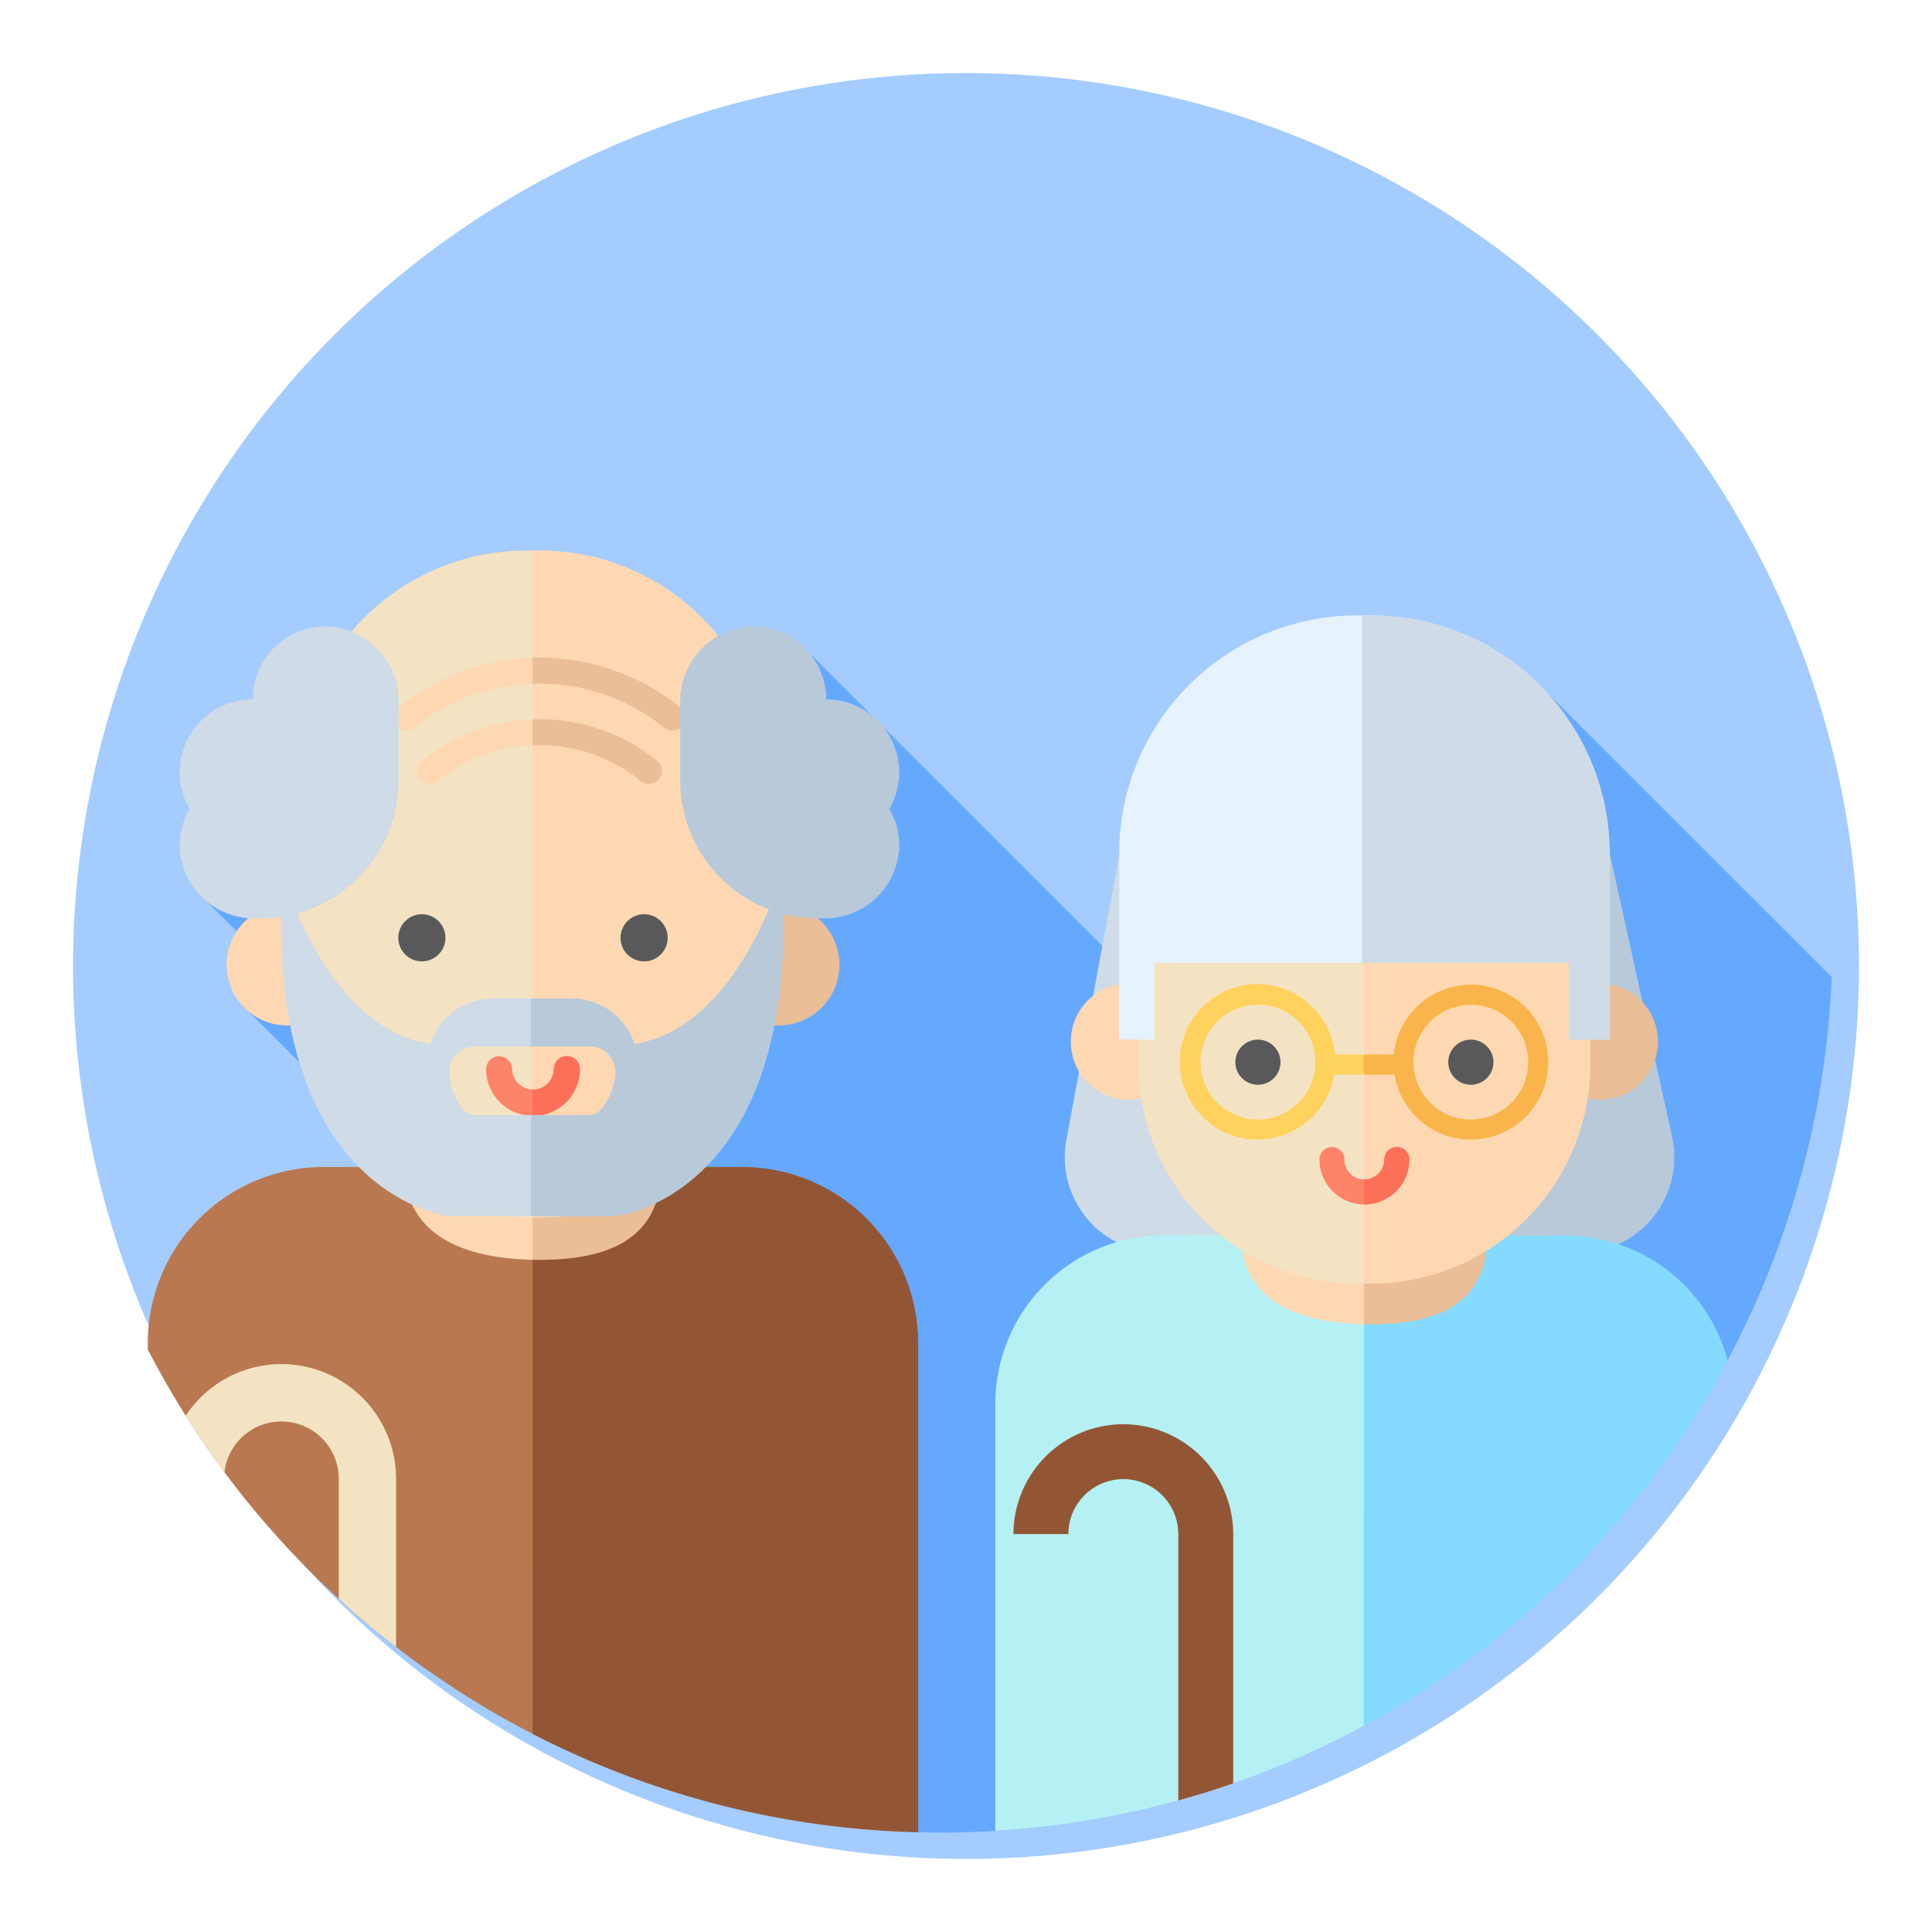 <svg xmlns="http://www.w3.org/2000/svg" xmlns:xlink="http://www.w3.org/1999/xlink" width="238" height="238" viewBox="0 0 238 238">
  <defs>
    <style>
      .cls-1 {
        fill: #a4ccff;
      }

      .cls-2 {
        fill: #65a9ff;
      }

      .cls-3 {
        fill: #fed8b2;
      }

      .cls-4 {
        fill: #eabe96;
      }

      .cls-5 {
        fill: #f4e3c3;
      }

      .cls-6 {
        fill: #b97850;
      }

      .cls-7 {
        fill: #935635;
      }

      .cls-8 {
        fill: #59595b;
      }

      .cls-9 {
        fill: #fd8469;
      }

      .cls-10 {
        fill: #fc6f58;
      }

      .cls-11 {
        fill: #b8c9d9;
      }

      .cls-12 {
        fill: #cfdbe6;
      }

      .cls-13 {
        fill: #b5f1f4;
      }

      .cls-14 {
        fill: #84dbff;
      }

      .cls-15 {
        fill: #e6f3ff;
      }

      .cls-16 {
        fill: #ffd15d;
      }

      .cls-17 {
        fill: #f9b54c;
      }

      .cls-18 {
        filter: url(#Path_1103);
      }
    </style>
    <filter id="Path_1103" x="0" y="0" width="238" height="238" filterUnits="userSpaceOnUse">
      <feOffset dx="3" dy="3" input="SourceAlpha"/>
      <feGaussianBlur stdDeviation="3" result="blur"/>
      <feFlood flood-opacity="0.502"/>
      <feComposite operator="in" in2="blur"/>
      <feComposite in="SourceGraphic"/>
    </filter>
  </defs>
  <g id="_031-grandparents" data-name="031-grandparents" transform="translate(6 6)">
    <g class="cls-18" transform="matrix(1, 0, 0, 1, -6, -6)">
      <path id="Path_1103-2" data-name="Path 1103" class="cls-1" d="M110,0A110,110,0,1,1,0,110,110,110,0,0,1,110,0Z" transform="translate(6 6)"/>
    </g>
    <path id="Path_544" data-name="Path 544" class="cls-2" d="M243.812,211.7,207.8,175.694l-35.143,50.863-56.042-56.042L47.218,201.3l-4.887-.227,11.679,11.68L47.938,215.1,85.7,252.862,129.949,317c1.357.049,2.719.084,4.087.084A109.87,109.87,0,0,0,243.812,211.7Z" transform="translate(-24.163 -97.331)"/>
    <path id="Path_545" data-name="Path 545" class="cls-3" d="M118.654,303.7V293.33H99.961V303.7a1.5,1.5,0,0,1-1.5,1.5H85.582v35.769h47.451V305.193H120.152A1.5,1.5,0,0,1,118.654,303.7Z" transform="translate(-48.851 -167.434)"/>
    <path id="Path_546" data-name="Path 546" class="cls-4" d="M163.448,305.192H150.567a1.5,1.5,0,0,1-1.5-1.5V293.33h-10.2v47.631h24.582Z" transform="translate(-79.265 -167.434)"/>
    <path id="Path_547" data-name="Path 547" class="cls-5" d="M97.534,320.969H94.062l13.663,49.009h5.566V332.4C104.9,332.223,97.534,329.418,97.534,320.969Z" transform="translate(-53.691 -183.211)"/>
    <path id="Path_548" data-name="Path 548" class="cls-3" d="M159.805,320.969h-5.064c0,8.736-6.286,11.439-15.021,11.439-.286,0-.572,0-.856-.009v37.58h7.278Z" transform="translate(-79.264 -183.211)"/>
    <path id="Path_549" data-name="Path 549" class="cls-6" d="M60.08,320.969H50.135a21.689,21.689,0,0,0-21.689,21.689v.8A110.346,110.346,0,0,0,75.838,390.8V332.4C67.45,332.223,60.08,329.418,60.08,320.969Z" transform="translate(-16.237 -183.211)"/>
    <path id="Path_550" data-name="Path 550" class="cls-7" d="M164.688,320.969h-9.946c0,8.736-6.286,11.439-15.021,11.439q-.429,0-.856-.009v58.406a109.3,109.3,0,0,0,47.512,12.119V342.658A21.688,21.688,0,0,0,164.688,320.969Z" transform="translate(-79.265 -183.211)"/>
    <circle id="Ellipse_116" data-name="Ellipse 116" class="cls-3" cx="7.473" cy="7.473" r="7.473" transform="translate(21.912 105.376)"/>
    <circle id="Ellipse_117" data-name="Ellipse 117" class="cls-4" cx="7.473" cy="7.473" r="7.473" transform="translate(82.461 105.376)"/>
    <path id="Path_551" data-name="Path 551" class="cls-5" d="M101.231,226.187H99.547a28.193,28.193,0,0,1-28.193-28.193V172.252a28.193,28.193,0,0,1,28.193-28.193h1.683a28.193,28.193,0,0,1,28.193,28.193v25.741A28.193,28.193,0,0,1,101.231,226.187Z" transform="translate(-40.729 -82.23)"/>
    <path id="Path_552" data-name="Path 552" class="cls-3" d="M139.766,144.058h-.9v82.128h.9a28.193,28.193,0,0,0,28.193-28.193V172.252A28.193,28.193,0,0,0,139.766,144.058Z" transform="translate(-79.264 -82.229)"/>
    <g id="Group_77" data-name="Group 77" transform="translate(43.066 106.623)">
      <circle id="Ellipse_118" data-name="Ellipse 118" class="cls-8" cx="2.904" cy="2.904" r="2.904"/>
      <circle id="Ellipse_119" data-name="Ellipse 119" class="cls-8" cx="2.904" cy="2.904" r="2.904" transform="translate(27.376)"/>
    </g>
    <path id="Path_553" data-name="Path 553" class="cls-9" d="M131.318,296.5a5.786,5.786,0,0,1-5.78-5.78,1.606,1.606,0,0,1,3.211,0,2.569,2.569,0,0,0,5.137,0,1.606,1.606,0,0,1,3.211,0A5.786,5.786,0,0,1,131.318,296.5Z" transform="translate(-71.658 -165.03)"/>
    <path id="Path_554" data-name="Path 554" class="cls-10" d="M143.1,289.116a1.605,1.605,0,0,0-1.606,1.606,2.571,2.571,0,0,1-2.569,2.569c-.021,0-.04-.006-.06-.006V296.5l.06,0a5.786,5.786,0,0,0,5.78-5.78A1.606,1.606,0,0,0,143.1,289.116Z" transform="translate(-79.265 -165.029)"/>
    <g id="Group_78" data-name="Group 78" transform="translate(42.474 75.013)">
      <path id="Path_555" data-name="Path 555" class="cls-3" d="M134.274,200.407a1.6,1.6,0,0,1-1.009-.358,19.845,19.845,0,0,0-24.953,0,1.606,1.606,0,0,1-2.02-2.5,23.054,23.054,0,0,1,28.993,0,1.606,1.606,0,0,1-1.011,2.854Z" transform="translate(-102.806 -184.85)"/>
      <path id="Path_556" data-name="Path 556" class="cls-3" d="M133.32,183.779a1.6,1.6,0,0,1-1.009-.358,24.441,24.441,0,0,0-30.734,0,1.605,1.605,0,0,1-2.02-2.5,27.652,27.652,0,0,1,34.773,0,1.606,1.606,0,0,1-1.011,2.854Z" transform="translate(-98.962 -174.775)"/>
    </g>
    <g id="Group_79" data-name="Group 79" transform="translate(59.6 75.013)">
      <path id="Path_557" data-name="Path 557" class="cls-4" d="M154.219,197.554a23.124,23.124,0,0,0-14.5-5.128c-.285,0-.571.007-.856.018v3.228c.285-.012.568-.036.856-.036a19.634,19.634,0,0,1,12.477,4.413,1.605,1.605,0,1,0,2.02-2.5Z" transform="translate(-138.866 -184.85)"/>
      <path id="Path_558" data-name="Path 558" class="cls-4" d="M157.108,180.925a27.727,27.727,0,0,0-17.387-6.15c-.285,0-.571.009-.856.018V178c.285-.009.57-.018.856-.018a24.184,24.184,0,0,1,15.368,5.435,1.605,1.605,0,1,0,2.019-2.5Z" transform="translate(-138.865 -174.775)"/>
    </g>
    <path id="Path_559" data-name="Path 559" class="cls-11" d="M198.994,201.778a9.16,9.16,0,0,0,9.212-8.268,8.946,8.946,0,0,0-1.184-5.219,8.98,8.98,0,0,0-7.778-13.487,8.991,8.991,0,0,0-8.82-8.99,9.183,9.183,0,0,0-9.163,9.225v9.755a16.984,16.984,0,0,0,16.984,16.984h.749Z" transform="translate(-103.465 -94.647)"/>
    <path id="Path_560" data-name="Path 560" class="cls-12" d="M46.852,201.778a9.16,9.16,0,0,1-9.212-8.268,8.946,8.946,0,0,1,1.184-5.219A8.98,8.98,0,0,1,46.6,174.8a8.991,8.991,0,0,1,8.82-8.99,9.183,9.183,0,0,1,9.163,9.225v9.755A16.984,16.984,0,0,1,47.6,201.778h-.749Z" transform="translate(-21.469 -94.647)"/>
    <path id="Path_561" data-name="Path 561" class="cls-5" d="M51.112,377.547a14.126,14.126,0,0,0-11.79,6.36q2.256,3.578,4.773,6.968a7.063,7.063,0,0,1,14.08.8v14.786q3.4,3.114,7.065,5.936V391.677A14.144,14.144,0,0,0,51.112,377.547Z" transform="translate(-22.445 -215.506)"/>
    <path id="Path_562" data-name="Path 562" class="cls-12" d="M298.778,226.085l-6.916,37.294a11.767,11.767,0,0,0,11.45,14h26.213v-51.02Z" transform="translate(-166.479 -129.05)"/>
    <path id="Path_563" data-name="Path 563" class="cls-11" d="M416.843,263.539,408.8,226.972l-28.922-.255v51.02h25.548A11.77,11.77,0,0,0,416.843,263.539Z" transform="translate(-216.839 -129.411)"/>
    <path id="Path_564" data-name="Path 564" class="cls-3" d="M358.129,324.039v-9.931h-17.91v9.931a1.435,1.435,0,0,1-1.435,1.435H326.442v34.27h45.463v-34.27H359.563A1.435,1.435,0,0,1,358.129,324.039Z" transform="translate(-186.335 -179.294)"/>
    <path id="Path_565" data-name="Path 565" class="cls-4" d="M401.048,325.474H388.706a1.435,1.435,0,0,1-1.435-1.435v-9.931H377.5v45.636h23.552Z" transform="translate(-215.476 -179.294)"/>
    <path id="Path_566" data-name="Path 566" class="cls-13" d="M302.01,340.589h-9.529a20.78,20.78,0,0,0-20.78,20.78v52.577a109.225,109.225,0,0,0,45.406-12.93V351.539C309.071,351.372,302.01,348.684,302.01,340.589Z" transform="translate(-155.088 -194.41)"/>
    <path id="Path_567" data-name="Path 567" class="cls-14" d="M422.31,356a20.786,20.786,0,0,0-20.075-15.408h-9.529c0,8.37-6.022,10.959-14.392,10.959-.275,0-.548,0-.821-.009v49.477A110.361,110.361,0,0,0,422.31,356Z" transform="translate(-215.475 -194.409)"/>
    <circle id="Ellipse_120" data-name="Ellipse 120" class="cls-3" cx="7.158" cy="7.158" r="7.158" transform="translate(125.912 115.154)"/>
    <circle id="Ellipse_121" data-name="Ellipse 121" class="cls-4" cx="7.158" cy="7.158" r="7.158" transform="translate(183.927 115.154)"/>
    <path id="Path_568" data-name="Path 568" class="cls-5" d="M341.438,249.78h-1.613a27.012,27.012,0,0,1-27.012-27.012V198.1a27.012,27.012,0,0,1,27.012-27.012h1.613A27.012,27.012,0,0,1,368.45,198.1v24.663A27.012,27.012,0,0,1,341.438,249.78Z" transform="translate(-178.555 -97.661)"/>
    <path id="Path_569" data-name="Path 569" class="cls-3" d="M378.357,171.091h-.864v78.687h.864a27.012,27.012,0,0,0,27.012-27.012V198.1A27.011,27.011,0,0,0,378.357,171.091Z" transform="translate(-215.475 -97.66)"/>
    <g id="Group_80" data-name="Group 80" transform="translate(146.181 122.067)">
      <circle id="Ellipse_122" data-name="Ellipse 122" class="cls-8" cx="2.782" cy="2.782" r="2.782"/>
      <circle id="Ellipse_123" data-name="Ellipse 123" class="cls-8" cx="2.782" cy="2.782" r="2.782" transform="translate(26.229)"/>
    </g>
    <path id="Path_570" data-name="Path 570" class="cls-9" d="M370.263,322.305a5.544,5.544,0,0,1-5.538-5.538,1.538,1.538,0,1,1,3.076,0,2.461,2.461,0,0,0,4.923,0,1.538,1.538,0,1,1,3.076,0A5.543,5.543,0,0,1,370.263,322.305Z" transform="translate(-208.187 -179.934)"/>
    <path id="Path_571" data-name="Path 571" class="cls-10" d="M381.552,315.228a1.538,1.538,0,0,0-1.538,1.538,2.464,2.464,0,0,1-2.461,2.461c-.02,0-.038-.005-.057-.006V322.3c.019,0,.039,0,.057,0a5.544,5.544,0,0,0,5.538-5.538A1.539,1.539,0,0,0,381.552,315.228Z" transform="translate(-215.476 -179.934)"/>
    <g id="Group_81" data-name="Group 81" transform="translate(145.61 86.062)">
      <path id="Path_572" data-name="Path 572" class="cls-3" d="M373.095,225.078a1.528,1.528,0,0,1-.966-.342,19.015,19.015,0,0,0-23.909,0,1.538,1.538,0,0,1-1.935-2.392,22.089,22.089,0,0,1,27.778,0,1.539,1.539,0,0,1-.969,2.735Z" transform="translate(-342.945 -210.172)"/>
      <path id="Path_573" data-name="Path 573" class="cls-3" d="M372.181,209.146a1.528,1.528,0,0,1-.966-.342,23.417,23.417,0,0,0-29.446,0,1.538,1.538,0,1,1-1.935-2.392,26.495,26.495,0,0,1,33.318,0,1.539,1.539,0,0,1-.97,2.735Z" transform="translate(-339.263 -200.519)"/>
    </g>
    <g id="Group_82" data-name="Group 82" transform="translate(162.018 86.062)">
      <path id="Path_574" data-name="Path 574" class="cls-4" d="M392.2,222.346a22.153,22.153,0,0,0-13.889-4.913c-.274,0-.548.007-.821.018v3.094c.274-.011.545-.034.821-.034a18.813,18.813,0,0,1,11.954,4.228,1.538,1.538,0,0,0,1.935-2.392Z" transform="translate(-377.493 -210.174)"/>
      <path id="Path_575" data-name="Path 575" class="cls-4" d="M394.971,206.412a26.568,26.568,0,0,0-16.659-5.892c-.274,0-.547.009-.821.018v3.076c.273-.009.546-.017.821-.017a23.168,23.168,0,0,1,14.723,5.207,1.538,1.538,0,0,0,1.936-2.391Z" transform="translate(-377.492 -200.52)"/>
    </g>
    <path id="Path_576" data-name="Path 576" class="cls-15" d="M362.63,205.453v9.456h5.034V191.983a29.341,29.341,0,0,0-29.327-29.328h-1.752a29.328,29.328,0,0,0-29.328,29.328v22.926h4.305V202.794s0,2.659,0,2.659Z" transform="translate(-175.384 -92.844)"/>
    <g id="Group_83" data-name="Group 83" transform="translate(136.176 69.811)">
      <path id="Path_577" data-name="Path 577" class="cls-12" d="M317.281,258.836h0v-2.66Z" transform="translate(-317.281 -216.038)"/>
      <path id="Path_578" data-name="Path 578" class="cls-12" d="M402.137,175.157a29.285,29.285,0,0,0-24.014-12.5h-1.162v42.8h25.455v9.456h5.034V191.984A29.177,29.177,0,0,0,402.137,175.157Z" transform="translate(-351.347 -162.656)"/>
    </g>
    <path id="Path_579" data-name="Path 579" class="cls-16" d="M360.618,268.664a9.549,9.549,0,0,0-9.49,8.6h-7.249a9.574,9.574,0,1,0-.086,2.462h7.421a9.533,9.533,0,1,0,9.4-11.063Zm-26.229,16.613a7.076,7.076,0,1,1,7.076-7.076A7.084,7.084,0,0,1,334.388,285.277Zm26.229,0a7.076,7.076,0,1,1,7.076-7.076A7.084,7.084,0,0,1,360.618,285.277Z" transform="translate(-185.426 -153.355)"/>
    <path id="Path_580" data-name="Path 580" class="cls-17" d="M390.609,268.664a9.549,9.549,0,0,0-9.49,8.6h-3.725v2.461h3.812a9.533,9.533,0,1,0,9.4-11.062Zm0,16.613a7.076,7.076,0,1,1,7.076-7.076A7.084,7.084,0,0,1,390.609,285.277Z" transform="translate(-215.418 -153.355)"/>
    <path id="Path_581" data-name="Path 581" class="cls-7" d="M290.435,394.8A13.553,13.553,0,0,0,276.9,408.334h6.768a6.768,6.768,0,0,1,13.537,0v32.815q3.431-.946,6.768-2.106V408.335A13.552,13.552,0,0,0,290.435,394.8Z" transform="translate(-158.055 -225.352)"/>
    <path id="Path_582" data-name="Path 582" class="cls-12" d="M107.878,279.043s23.091-2.394,20.5-42.127c0,0-5.449,19.049-18.17,20.912a8.144,8.144,0,0,0-7.665-5.593H92.709a8.143,8.143,0,0,0-7.665,5.593c-12.72-1.862-18.169-20.912-18.169-20.912-2.589,39.734,20.5,42.127,20.5,42.127ZM104.771,266.6H90.482c-1.714,0-3.1-3.495-3.106-5.259v-.009a3.149,3.149,0,0,1,3.106-3.188h14.289a3.149,3.149,0,0,1,3.106,3.191C107.877,263.094,106.487,266.6,104.771,266.6Z" transform="translate(-38.057 -135.233)"/>
    <path id="Path_583" data-name="Path 583" class="cls-11" d="M169.331,236.918s-5.449,19.049-18.17,20.912a8.144,8.144,0,0,0-7.665-5.593h-5.079v5.9h7.306a3.149,3.149,0,0,1,3.106,3.191c0,1.762-1.391,5.266-3.106,5.266h-7.306v12.447H148.83S171.92,276.651,169.331,236.918Z" transform="translate(-79.009 -135.234)"/>
  </g>
</svg>
